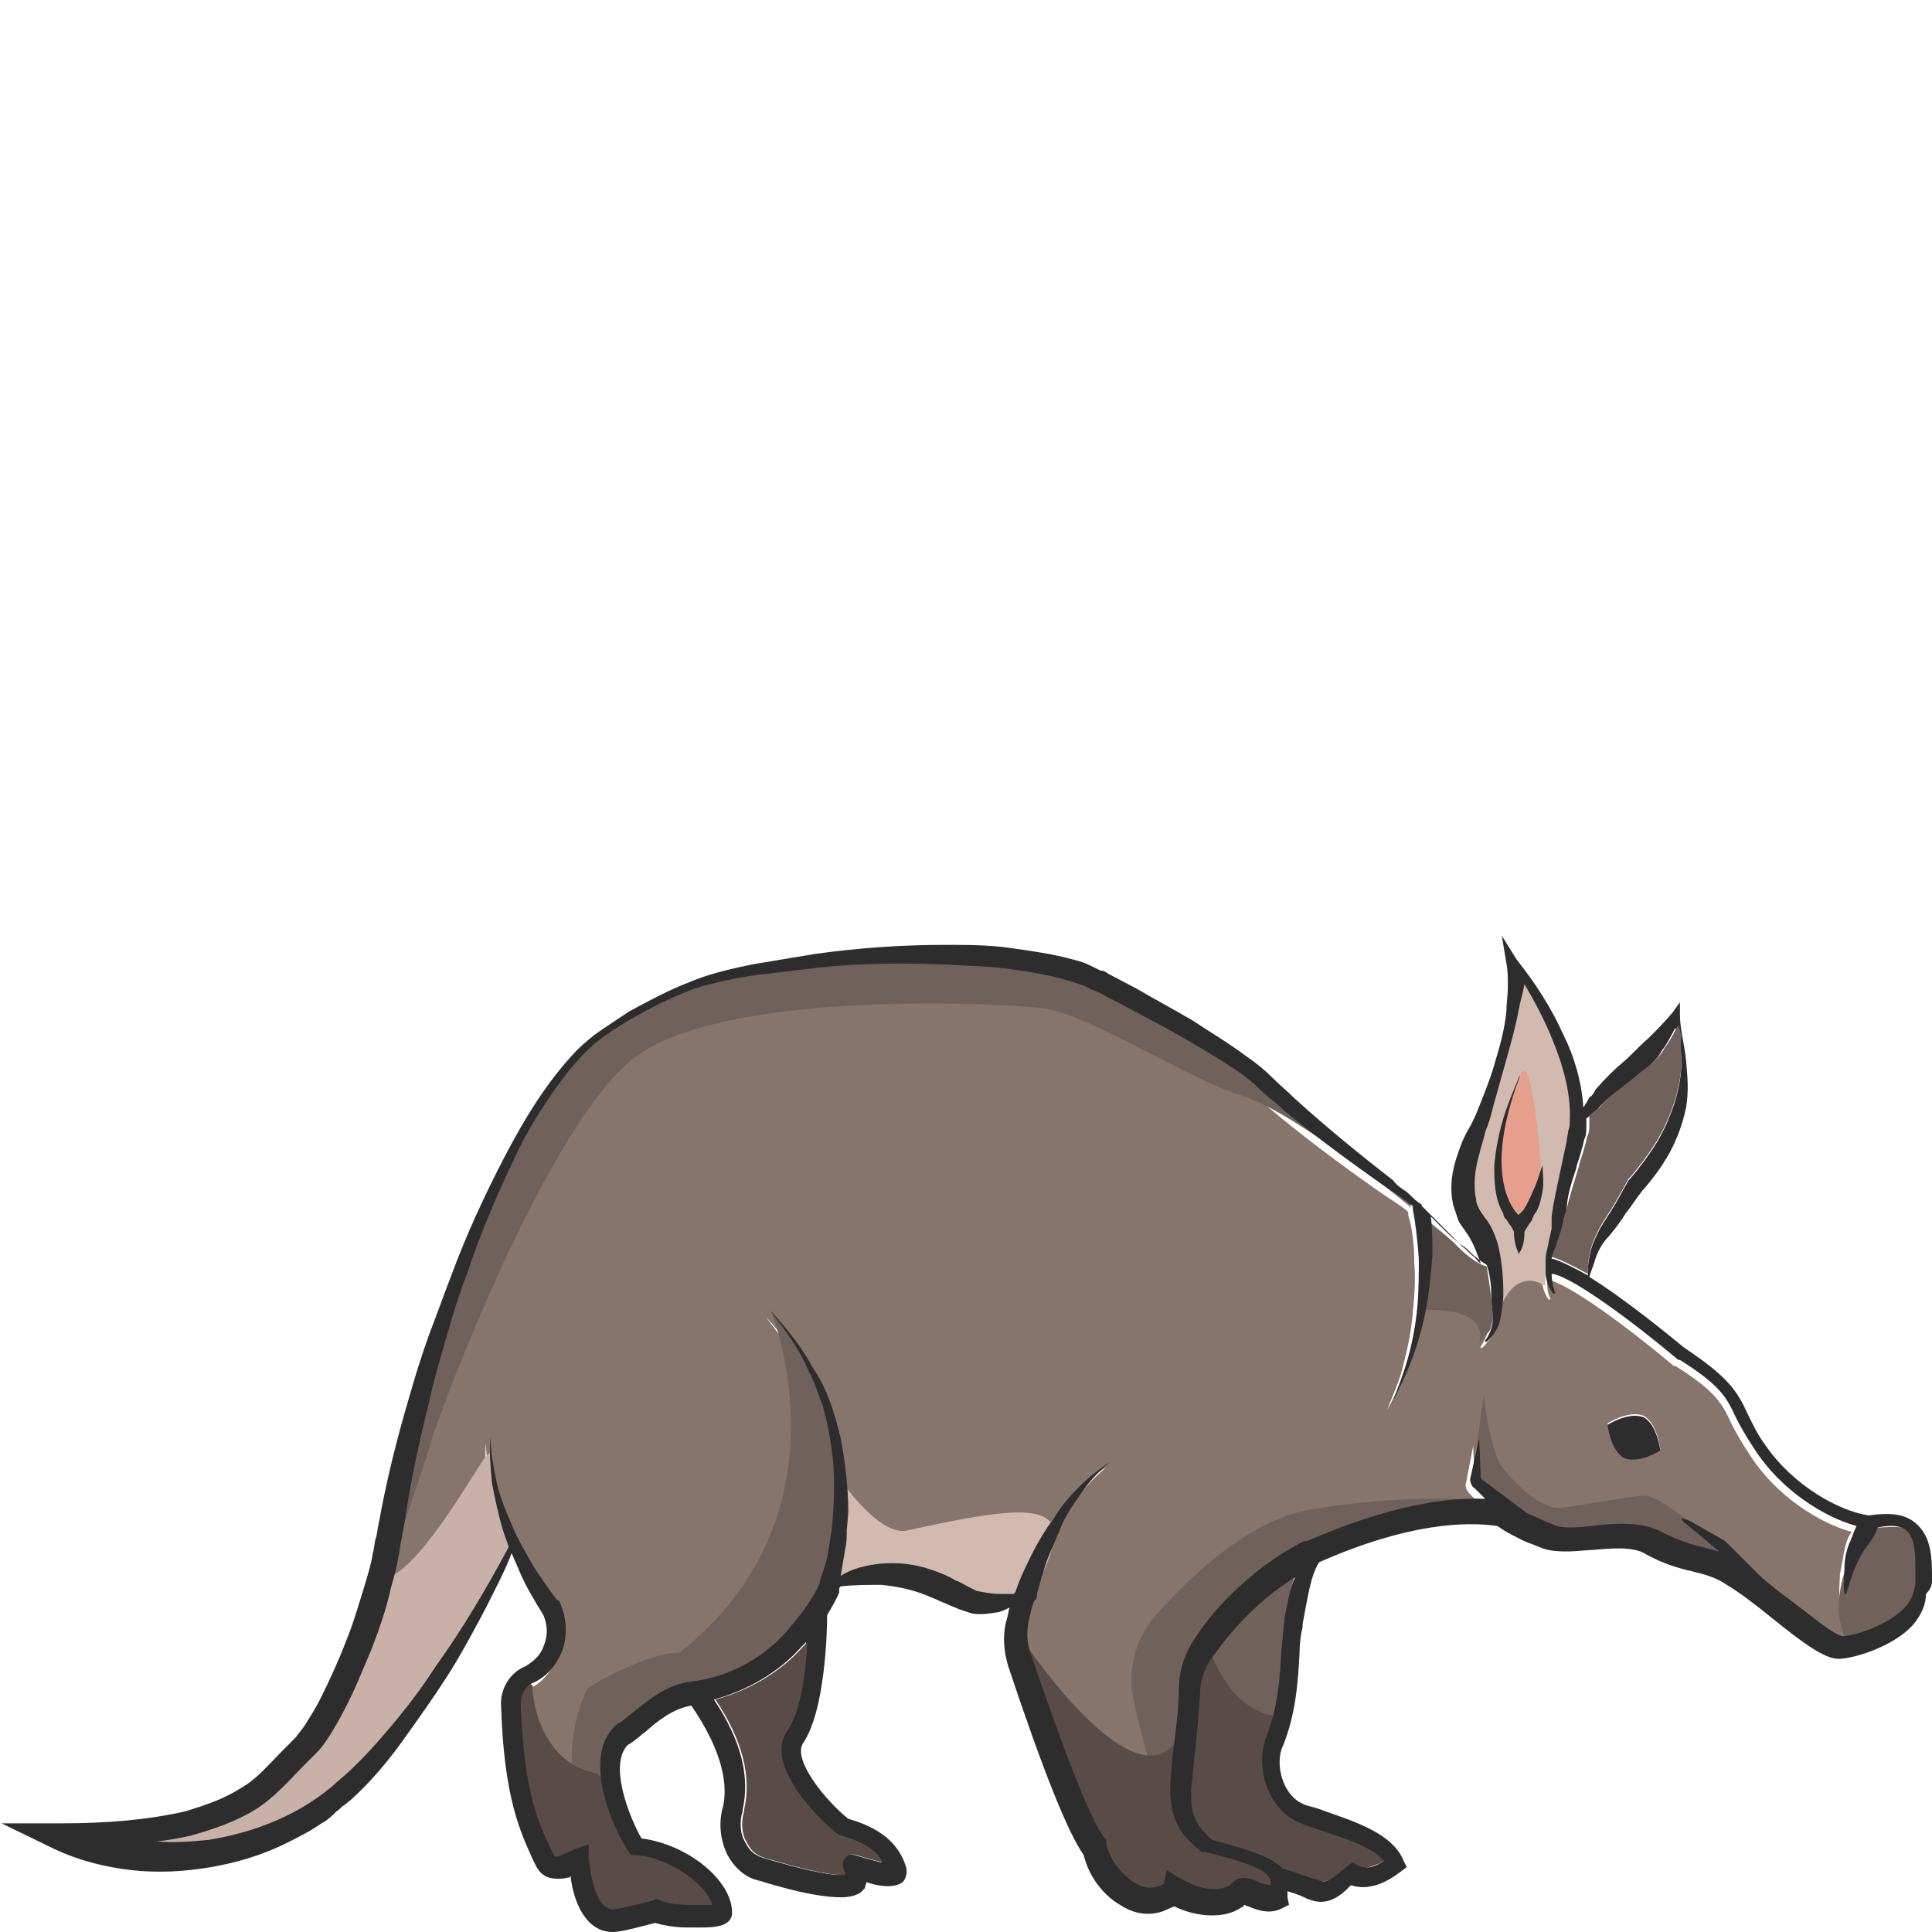 <?xml version="1.0" encoding="utf-8"?>
<!-- Generator: Adobe Illustrator 23.0.0, SVG Export Plug-In . SVG Version: 6.00 Build 0)  -->
<svg version="1.1" id="Layer_1" xmlns="http://www.w3.org/2000/svg" xmlns:xlink="http://www.w3.org/1999/xlink" x="0px" y="0px"
	 viewBox="0 0 128 128" 
width="128" height="128"
style="enable-background:new 0 0 128 128;" xml:space="preserve">
<style type="text/css">
	.st0{fill:#70615C;}
	.st1{fill:#594C48;}
	.st2{fill:#87746D;}
	.st3{fill:#D3BAB1;}
	.st4{fill:#C9B1A9;}
	.st5{fill:#2D2D2D;}
	.st6{fill:#E59F8C;}
</style>
<g>
	<path class="st0" d="M91.7,123.1c-0.5,0.3-1.1,0.6-1.7,0.3l-0.4-0.2l-0.3,0.2c-0.2,0.2-0.4,0.3-0.6,0.5c-0.6,0.5-0.9,0.7-1.5,0.4
		l-0.1,0c-0.8-0.3-1.8-0.6-2.1-0.7c-0.7-0.7-2-1.2-4.7-1.9c-1.1-1-1.6-1.8-1.3-4.1l0.1-1.1c0.2-1.5,0.3-3.1,0.4-4.4
		c0-0.9,0.3-1.9,0.9-2.6c0.7-1,2.5-3.4,5.4-5.2c-0.3,0.9-0.4,1.9-0.6,2.9l0,0.2c-0.1,0.5-0.1,1.1-0.2,1.9c-0.1,1.7-0.2,3.9-1.1,6
		l0,0.1c-0.6,1.9,0.3,4.6,2.4,5.4c0.4,0.2,0.9,0.3,1.4,0.5C89.1,121.5,91,122.1,91.7,123.1z"/>
	<path class="st1" d="M80,108.8c0,0,1.1,4.4,4.5,4.9c-0.1,2.2-1.1,4.3,0.6,5.2c1.7,0.9,6.5,3,7.1,3.9c-0.1,0.6-2,1.1-2.6,1.1
		c-0.7,1-3.9,0.9-4.7,0.4s-4.6-1.6-5.2-2.2s-1.9-3-1.9-3.9c0.1-0.9,0.8-7,1.1-7.5C79.1,110.1,80,108.8,80,108.8z"/>
	<path class="st2" d="M126.6,104.6c0-1.1,0-2.3-0.6-2.8c-0.4-0.3-1-0.4-1.9-0.2c0,0.1-0.1,0.2-0.1,0.3c-0.2,0.4-0.6,0.8-0.8,1.2
		c-0.2,0.4-0.5,0.9-0.7,1.4c-0.2,0.5-0.4,1-0.5,1.5l0,0c0,0,0,0.1-0.1,0c0,0,0,0,0-0.1c-0.1-0.5,0-1.1,0-1.6
		c0.1-0.5,0.2-1.1,0.3-1.6c0.1-0.4,0.2-0.9,0.5-1.2c-2.2-0.6-5-2.4-6.7-5c-0.6-0.9-1-1.6-1.3-2.2c-0.6-1.3-1-2.1-3.7-3.8l-0.1,0
		c-3.1-2.6-6.9-5.4-8.3-5.7c0,0-0.1,0-0.1,0c0,0.4,0,0.8,0.2,1.2c0,0,0,0.1,0,0.1c0,0-0.1,0-0.1,0c-0.3-0.4-0.4-0.9-0.5-1.4
		c0-0.1,0-0.2,0-0.3c0-0.1,0-0.2,0-0.3v0c0-0.3,0.1-0.6,0.1-0.9c0.1-0.5,0.2-1,0.3-1.4c0-0.1,0-0.2,0-0.3l0-0.4
		c0-0.3,0.1-0.5,0.1-0.8c0.2-1,0.4-1.9,0.6-2.9l0.3-1.4c0.1-0.2,0.1-0.5,0.1-0.7c0-0.2,0.1-0.4,0.1-0.6c0.1-1.8-0.4-3.6-1.1-5.3
		c-0.5-1.3-1.2-2.5-1.9-3.8c-0.1,0.6-0.2,1.2-0.4,1.8c-0.3,1.1-0.5,2.2-0.8,3.2l-0.9,3.2c-0.2,0.5-0.3,1.1-0.5,1.6
		c-0.2,0.5-0.3,1-0.4,1.5c-0.2,1-0.4,2.1-0.2,3c0,0.2,0.1,0.4,0.2,0.6c0.1,0.2,0.2,0.3,0.4,0.6c0.4,0.5,0.6,1.1,0.8,1.6
		c0.4,1.1,0.5,2.3,0.4,3.4c0,0.6-0.1,1.1-0.2,1.7c-0.1,0.6-0.5,1.1-0.9,1.5c0,0-0.1,0-0.1,0c0,0,0-0.1,0-0.1l0,0
		c0.3-0.4,0.5-0.9,0.5-1.4c0-0.5,0-1.1-0.1-1.6c-0.1-0.7-0.2-1.3-0.3-2c-0.3-0.1-0.5-0.3-0.7-0.5c-0.3-0.2-0.6-0.4-0.8-0.7
		c-0.5-0.5-1.1-1-1.6-1.4c-0.2-0.2-0.4-0.4-0.6-0.6c0.1,0.9,0.1,1.7,0.1,2.6c0,1.1-0.2,2.3-0.4,3.4c-0.2,1.1-0.5,2.2-0.9,3.3
		c-0.4,1.1-0.8,2.1-1.4,3.1c0.4-1,0.9-2.1,1.1-3.1c0.3-1.1,0.5-2.2,0.6-3.3c0.1-1.1,0.2-2.2,0.1-3.3c0-1.1-0.1-2.2-0.4-3.2l0,0
		c0-0.1,0-0.1,0-0.2c-0.2-0.2-0.5-0.4-0.8-0.6c-0.3-0.2-0.6-0.4-0.9-0.6c-2.3-1.6-4.6-3.3-6.8-5.1c-0.6-0.5-1.1-0.9-1.6-1.4
		c-0.5-0.4-1-0.9-1.6-1.3c-1.1-0.8-2.3-1.5-3.6-2.2c-1.2-0.7-2.5-1.3-3.7-2l-1.9-1c-0.2-0.1-0.3-0.2-0.5-0.2l-0.4-0.2
		c-0.3-0.1-0.6-0.2-0.9-0.3c-1.3-0.4-2.6-0.6-4-0.8c-1.4-0.1-2.8-0.2-4.2-0.3c-2.8-0.1-5.6-0.1-8.4,0.2l-4.2,0.5
		c-1.4,0.2-2.7,0.5-4.1,0.9c-1.3,0.4-2.6,1-3.8,1.8c-0.6,0.4-1.2,0.7-1.8,1.1c-0.6,0.4-1.1,0.8-1.6,1.3c-1,1-1.9,2.1-2.6,3.3
		c-0.8,1.2-1.5,2.4-2.1,3.7c-1.3,2.5-2.3,5.2-3.2,7.8c-0.5,1.3-0.9,2.7-1.3,4s-0.7,2.7-1.1,4.1c-0.6,2.7-1.3,5.5-1.7,8.3l-0.2,1.1
		c-0.1,0.4-0.1,0.7-0.2,1.1c-0.1,0.7-0.3,1.4-0.5,2.1c-0.4,1.4-0.8,2.8-1.3,4.1c-0.5,1.4-1.1,2.7-1.8,4c-0.3,0.7-0.7,1.3-1.1,1.9
		c-0.2,0.3-0.5,0.6-0.7,0.9l-0.5,0.5l-0.3,0.3c-0.9,0.9-1.9,2.2-3.3,3c-1.3,0.8-2.8,1.4-4.2,1.7c-0.8,0.2-1.5,0.3-2.3,0.4
		c1.1,0.1,2.2,0,3.4-0.1c3.2-0.4,6.3-1.7,8.6-3.9c1.2-1.1,2.4-2.3,3.4-3.5c1.1-1.3,2.1-2.6,3-4c1.8-2.6,3.4-5.3,4.9-8
		c-0.2-0.4-0.3-0.8-0.4-1.2c-0.3-1-0.6-2-0.7-3c-0.1-1-0.2-2.1-0.1-3.1c0,1,0.2,2,0.4,3c0.3,1,0.6,1.9,1,2.8
		c0.4,0.9,0.9,1.8,1.4,2.7c0.5,0.8,1,1.6,1.6,2.3c0.1,0.1,0.2,0.1,0.2,0.2c0.5,1.1,0.5,2.2,0.1,3.3c-0.4,0.9-1.1,1.7-1.9,2
		c-0.5,0.2-0.8,0.8-0.8,1.4c0.2,5.9,1.2,7.9,2,9.6l0.2,0.4c0,0.1,0.1,0.1,0.1,0.1c0,0,0.1,0,0.2,0c0.7-0.3,1.1-0.5,1.1-0.5l0.9-0.3
		l0,0.9c0,0.7,0.4,3.4,1.6,3.4c0,0,0,0,0,0l0,0l0,0c0,0,0,0,0,0c0.3,0,1.6-0.3,2.7-0.6l0.2-0.1l0.2,0.1c0,0,0.7,0.3,1.8,0.3
		c0.1,0,0.3,0,0.5,0c0.2,0,0.8,0,1.2,0c-0.3-1.3-2.7-3.1-5.1-3.3l-0.3,0l-0.2-0.3c-0.9-1.5-3.1-6.1-0.8-8.3l0.1-0.1
		c0.3-0.2,0.7-0.5,1.1-0.8c1-0.8,2.2-1.9,3.8-2c1.1-0.1,4-0.7,6.3-3.3c0.6-0.7,1.6-2,2.2-3.2c0,0,0,0,0-0.1c0,0,0,0,0,0l0,0
		c0.2-0.7,0.5-1.5,0.6-2.2c0.1-0.4,0.1-0.8,0.2-1.2l0.1-1.2c0.1-1.6,0.1-3.2-0.2-4.8c-0.1-0.8-0.3-1.6-0.5-2.3
		c-0.3-0.7-0.5-1.5-0.9-2.2c-0.6-1.5-1.6-2.8-2.6-4.1c1.1,1.2,2.1,2.5,2.9,3.9c0.4,0.7,0.7,1.5,1.1,2.2c0.3,0.8,0.5,1.6,0.7,2.4
		c0.4,1.6,0.6,3.3,0.5,4.9l-0.1,1.2c0,0.4-0.1,0.8-0.1,1.2c-0.1,0.6-0.2,1.2-0.3,1.8c0.8-0.4,1.7-0.7,2.6-0.8
		c1.2-0.1,2.3,0.1,3.4,0.4c0.6,0.2,1.1,0.4,1.6,0.7c0.3,0.1,0.5,0.3,0.8,0.4c0.2,0.1,0.4,0.2,0.6,0.3c0.5,0.1,1,0.2,1.5,0.2
		c0.3,0,0.6,0,1,0c0-0.1,0.1-0.2,0.1-0.2c0,0,0,0,0,0c0.3-0.9,0.7-1.7,1.1-2.5c0.4-0.8,0.9-1.6,1.4-2.3c0.5-0.7,1.1-1.4,1.7-2.1
		c0.6-0.6,1.3-1.2,2.1-1.7c-0.7,0.6-1.3,1.2-1.8,1.9c-0.5,0.7-1,1.4-1.4,2.2c-0.4,0.8-0.7,1.6-1,2.4c-0.3,0.7-0.5,1.5-0.7,2.3
		c0,0.1,0,0.3-0.1,0.4c-0.1,0.1-0.2,0.4-0.4,1.2c-0.2,0.8-0.2,1.6,0.1,2.4c2.9,8.8,4.2,11.5,4.9,12.2l0.1,0.1l0,0.2
		c0.2,0.9,0.9,2,1.8,2.6c0.4,0.2,1,0.5,1.5,0.3c0.3-0.1,0.5-0.2,0.5-0.2l0.2-0.9l0.8,0.5c0,0,1.9,1.2,3.4,0.5
		c0.6-0.8,1.4-0.4,1.9-0.2c0.3,0.1,0.5,0.2,0.8,0.2c0,0,0,0,0,0c0-0.6,0-1.2-4.4-2.2l-0.2,0l-0.1-0.1c-1.5-1.2-2.3-2.5-1.9-5.3
		l0.1-1.1c0.2-1.5,0.3-3,0.4-4.3c0-1.2,0.4-2.4,1.1-3.4c0.9-1.3,3.3-4.4,7.2-6.4c0,0,0.1,0,0.1,0c0,0,0,0,0.1,0
		c5.5-2.5,9.3-3,11.8-2.8l-0.7-0.7c-0.2-0.2-0.3-0.4-0.3-0.6v0l0.5-2.6l0.1,2.6c0,0.1,0.1,0.1,0.2,0.2l0,0l2.8,2.1
		c0.4,0.2,0.7,0.4,1.3,0.6l0.5,0.2c0.5,0.2,1.6,0.1,2.6,0.1c1.5-0.1,3.3-0.3,4.6,0.4c1,0.5,1.8,0.8,2.7,1c0.4,0.1,0.7,0.2,1.1,0.3
		l-0.1-0.1l0,0c0,0,0,0,0,0c-0.4-0.3-0.8-0.7-1.2-1l-0.6-0.5c-0.2-0.2-0.4-0.3-0.6-0.6c0.3,0,0.5,0.2,0.8,0.3l0.7,0.4
		c0.5,0.2,0.9,0.5,1.4,0.8c0,0,0,0,0.1,0.1l0.1,0.1l0,0l0.1,0.1l0.3,0.3l0.6,0.6l1.1,1.1c0,0,0.1,0.1,0.1,0.1
		c0.6,0.4,1.2,0.9,1.9,1.5c1.2,0.9,3,2.4,3.5,2.4c0.7,0,2.9-0.7,4-1.8c0.4-0.4,0.6-0.8,0.5-1.1C126.6,105.2,126.6,104.9,126.6,104.6
		z M101.5,80.8c0,0.1-0.1,0.1-0.1,0.2l-0.1,0.1c-0.1,0.2-0.2,0.3-0.3,0.5c0,0.6-0.1,1.1-0.4,1.5c0,0,0-0.1,0-0.1
		c-0.2-0.4-0.3-0.9-0.3-1.4c-0.1-0.2-0.2-0.4-0.3-0.5l-0.2-0.3c-0.1-0.1-0.2-0.2-0.2-0.4c-0.6-1-0.6-2.2-0.6-3.2
		c0.1-1.1,0.3-2.1,0.6-3.1c0.3-1,0.7-1.9,1.1-2.9c-0.1,1-0.4,2-0.5,3c-0.2,1-0.3,2-0.3,3c0,1,0,2,0.4,2.7c0,0.1,0.1,0.2,0.2,0.3
		l0.1,0.1l0.1,0.1l0.1-0.1c0,0,0.1-0.1,0.1-0.1c0.1-0.1,0.1-0.2,0.2-0.3c0.2-0.4,0.4-0.9,0.6-1.3c0.2-0.5,0.3-0.9,0.5-1.4
		c0.3,0.5,0.3,1.1,0.2,1.6c-0.1,0.5-0.2,1.1-0.5,1.5C101.6,80.5,101.5,80.6,101.5,80.8z M107.6,96.5c-0.9-0.5-1.1-2.2-1.1-2.2
		s1.4-0.9,2.4-0.5c0.9,0.5,1.1,2.2,1.1,2.2S108.6,97,107.6,96.5z"/>
	<path class="st0" d="M97.9,95.4l0.4-3c0,0,0.4,3.9,1.3,4.9c0.8,1,2.4,2.6,3.7,2.6c1.3-0.1,4.7-0.8,5.6-0.8c0.9-0.1,3.2,1.9,3.2,1.9
		l3.3,2.8c0,0-5.6-0.8-6.6-1.9c-1.5,0.2-5.6,0.2-6.8-0.3c-1.2-0.5-4.2-3.1-4.3-3.4c-0.1-0.3,0.1-1.7,0.1-1.7L97.9,95.4z"/>
	<path class="st0" d="M98.4,99.4c0,0-5-0.5-11.5,0.6c-4.2,0.7-8.1,4.5-10.4,7.1c-1.3,1.5-1.8,3.6-1.4,5.5c0.8,3.6,2.3,9.2,4,9.8
		c-0.8-2.2-0.7-9.9-0.3-11.7c0.5-1.8,1.6-3.2,3-3.9c1.4-0.8,2.7-2.7,4.2-3.3c1.5-0.6,3.9-1.8,5-1.9c1.1-0.1,7.8-1.5,7.8-1.5
		L98.4,99.4z"/>
	<path class="st3" d="M99.1,87.6c0,0,0.8-3.9,3.3-2.4c-0.2-1.4,1.1-6.4,1.4-7.8c0.3-1.4,1.9-6.1-3-12.9c-0.4,1.2-0.7,2.1-0.8,2.7
		c-0.1,0.6-1.6,6.2-2,7.1c-0.4,0.9-1.6,3.8-1.1,5c0.5,1.2,1.9,3.1,1.9,4.3C98.8,84.9,99.1,87.6,99.1,87.6z"/>
	<path class="st0" d="M94.1,86.8c0,0,4.6-0.4,3.9,2.2c0.7-1,0.7-0.5,0.9-1.6c0-1.1-0.4-3.5-0.4-3.5s-0.8-0.1-2.2-1.6
		c-0.8-0.7-2.4-2-2.4-2L94.1,86.8z"/>
	<path class="st0" d="M93.5,80c0,0-7.6-6.3-11.2-7.4c-3.6-1.1-10.1-5.4-13.2-5.8C66,66.4,47.8,65.6,42,70.1S29.1,93.6,28.6,95.4
		c-0.5,1.7-3.5,10.5-3.5,10.5s4.3-16.6,5-20c0.7-3.4,3.8-13.2,10.7-18c0.7-0.4,4.7-3.7,15.7-4.8c1.8,0,10.7-1.4,18.1,2.9
		c1.9,0.9,8.4,5.3,10,6.7c1.7,1.3,8.7,6.7,8.7,6.7L93.5,80z"/>
	<path class="st0" d="M123.6,101.3c-0.2,0.2-2.7,4-1.4,7.1c1.4,0.7,4.5-0.9,5-1.7c0.5-0.8,0.1-5.1-0.7-5.4S123.6,101.3,123.6,101.3z
		"/>
	<path class="st0" d="M51.1,86.9c0,0,5.5,13.5-6.1,22.6c-1.8-0.1-5.6,2-6,2.3c-0.4,0.4-3.5,7.8,2.8,11.3c-0.7-2.6-1.4-6.4-1-7.4
		s2.8-3.4,4.1-3.3c1.3,0.1,7.2-2.2,8.3-4c1.1-1.8,3.3-7.6,2.6-10.8c-0.7-3.2-1.6-6.6-2.6-8C52.4,88.3,51.2,86.9,51.1,86.9z"/>
	<path class="st1" d="M68,109c0,0,7,10.4,9.9,6.4c0.3,1.7-0.1,5.5,1.9,6.5c1.6,0.8,5,1.7,5,3.5c-1,0.2-1.8,0-2.4-0.3
		c-0.9,0.7-3,1.7-4.7,0c-0.6,0.7-2.6,1.5-4-0.5c-1.4-2-5.4-12.4-5.4-12.4l-0.7-2.7L68,109z"/>
	<path class="st1" d="M35.3,111.7c-0.1,0.1,0.2,5.1,4.3,5.8c1.1,1.5,2.3,4.7,2.3,4.7s5.1,1.2,5.8,4.2c-1.1,0.8-3.9,0.7-4.5,0.2
		c-1.2,0.5-3.3,1.6-4,0.2c-0.7-1.4-0.8-3.7-1-3.6s-1.7,0.5-1.8,0.4c-0.2-0.1-4.4-9.6-2.4-12C34.7,111,35.3,111.7,35.3,111.7z"/>
	<path class="st3" d="M55.4,104.6c0.6-0.4,2.8-0.2,4.1-0.4c1.2-0.2,4.5,1.8,5.9,1.9c1.4,0.1,2.5-0.3,2.6-0.3c0.1,0,1.9-2.3,1.8-4.3
		c-0.1-2-3.8-1.4-9.7-0.1c-1.8,0.4-4.3-3.2-4.3-3.2L55.4,104.6z"/>
	<path class="st4" d="M32.2,96.5c-0.4,0.3-4.2,7.3-6.5,8c-1,2.6-3.5,13.8-15.1,17c-2.6,0.3-1.8,1.4-1.8,1.4s5.7,1.4,10.1-1.3
		c4.4-2.7,9.5-9.8,10.7-11.7c1.1-1.9,4.4-7.5,4.5-7.7c-0.3-0.6-1.5-3.8-1.5-4.8c-0.1-0.5-0.1-1.2-0.1-1.2L32.2,96.5z"/>
	<path class="st5" d="M110,96.1c0,0-1.4,0.9-2.4,0.5c-0.9-0.5-1.1-2.2-1.1-2.2s1.4-0.9,2.4-0.5C109.8,94.4,110,96.1,110,96.1z"/>
	<path class="st5" d="M128,104.7c0-1.4,0-2.9-1.1-3.8c-0.7-0.6-1.7-0.7-3.1-0.5c-2-0.3-5-2-6.8-4.6c-0.6-0.8-0.9-1.5-1.2-2.1
		c-0.7-1.5-1.2-2.4-4.2-4.4c-1.1-0.9-3.9-3.2-6.3-4.7c0.1-0.4,0.3-0.8,0.4-1.2c0.2-0.6,0.5-1.1,0.9-1.5c0.4-0.5,0.8-1,1.1-1.5
		c0.4-0.5,0.7-1,1.1-1.5c0.7-0.8,1.3-1.6,1.8-2.5c0.5-0.9,0.9-2,1.1-3c0.2-1.1,0.1-2.1,0-3.2c-0.1-1-0.4-2-0.4-3l0-0.8l-0.5,0.7
		c-0.5,0.6-1.1,1.2-1.6,1.7c-0.6,0.5-1.1,1.1-1.7,1.6c-0.6,0.5-1.2,1.1-1.8,1.8c-0.1,0.2-0.2,0.4-0.4,0.5c-0.1,0.2-0.2,0.4-0.3,0.5
		c0,0.1-0.1,0.1-0.1,0.2c-0.1-1.7-0.6-3.4-1.3-4.8c-0.8-1.8-1.9-3.5-3.1-5L99.5,62l0.3,1.8c0.1,0.5,0.1,1,0.1,1.6
		c0,0.5-0.1,1.1-0.1,1.6c-0.1,1.1-0.4,2.2-0.7,3.2c-0.3,1.1-0.7,2.1-1.1,3.1c-0.2,0.5-0.4,1-0.7,1.5c-0.3,0.5-0.5,1-0.7,1.6
		c-0.4,1.1-0.6,2.3-0.3,3.5c0.1,0.3,0.2,0.6,0.3,0.9c0.1,0.3,0.4,0.6,0.5,0.8c0.3,0.4,0.5,0.8,0.7,1.3c0.1,0.3,0.2,0.5,0.3,0.8
		c-0.2-0.1-0.3-0.3-0.4-0.4c-0.3-0.2-0.5-0.5-0.8-0.7l-1.5-1.5c-0.4-0.4-0.8-0.8-1.2-1.2c0-0.1-0.1-0.2-0.2-0.2c0,0-0.1-0.1-0.1-0.1
		c-0.3-0.2-0.5-0.5-0.8-0.7c-0.3-0.2-0.6-0.4-0.8-0.7c-2.2-1.7-4.4-3.5-6.5-5.4c-0.5-0.5-1-0.9-1.5-1.4c-0.5-0.5-1.1-1-1.7-1.4
		c-1.2-0.9-2.4-1.6-3.6-2.4c-1.2-0.7-2.5-1.4-3.7-2.1l-1.9-1c-0.1-0.1-0.3-0.2-0.5-0.2L72.3,64c-0.4-0.2-0.7-0.3-1.1-0.4
		c-1.4-0.4-2.9-0.6-4.3-0.8c-1.4-0.2-2.9-0.2-4.3-0.2c-2.9,0-5.7,0.2-8.6,0.6l-4.2,0.7c-1.4,0.3-2.8,0.6-4.2,1.2
		c-1.3,0.5-2.6,1.2-3.9,1.9c-0.6,0.4-1.2,0.8-1.8,1.2c-0.6,0.4-1.2,0.9-1.7,1.4c-2,2.1-3.5,4.6-4.8,7.1c-1.3,2.5-2.5,5.1-3.5,7.8
		c-0.5,1.3-1,2.7-1.5,4c-0.5,1.4-0.9,2.7-1.3,4.1c-0.8,2.7-1.5,5.5-2,8.3c-0.1,0.4-0.1,0.7-0.2,1c-0.1,0.3-0.1,0.7-0.2,1
		c-0.1,0.7-0.3,1.3-0.5,2c-0.4,1.3-0.8,2.7-1.3,3.9c-0.5,1.3-1.1,2.6-1.7,3.8c-0.3,0.6-0.7,1.2-1,1.7c-0.2,0.3-0.4,0.5-0.6,0.8
		l-0.3,0.3l-0.4,0.4c-1.1,1.1-1.9,2.1-3,2.7c-1.1,0.7-2.3,1.1-3.6,1.5c-2.6,0.6-5.4,0.8-8.2,0.8l-4,0l3.5,1.7
		c1.7,0.8,3.4,1.2,5.1,1.4c1.8,0.2,3.5,0.1,5.3-0.2c1.7-0.3,3.4-0.8,5-1.6c0.8-0.4,1.6-0.8,2.3-1.3c0.4-0.2,0.7-0.5,1-0.8
		c0.2-0.1,0.3-0.3,0.5-0.4l0.5-0.4c1.3-1.2,2.4-2.5,3.4-3.9c1-1.4,2-2.8,2.9-4.2c0.9-1.4,1.7-2.9,2.5-4.4c0.6-1.2,1.3-2.5,1.8-3.8
		c0.2,0.5,0.4,0.9,0.6,1.4c0.4,0.9,1,1.9,1.5,2.7l0,0c0,0,0,0,0,0c0.3,0.7,0.3,1.4,0,2.1c-0.2,0.6-0.7,1-1.2,1.3
		c-1,0.4-1.7,1.5-1.6,2.7c0.2,6.1,1.3,8.3,2.1,10.1l0.2,0.4c0.2,0.4,0.5,0.7,0.9,0.8c0.4,0.1,0.8,0.1,1.2,0c0.1,0,0.1,0,0.2-0.1
		c0.2,1.7,1,3.7,2.8,3.7c0,0,0,0,0,0c0.6,0,2-0.4,2.8-0.6c0.4,0.1,1.1,0.3,2.1,0.3c0.1,0,0.2,0,0.4,0c1,0,2.5,0.1,2.6-0.9l0-0.1
		c0-2.1-2.9-4.5-6-4.9c-0.8-1.4-2.2-4.9-0.9-6.2c0.4-0.2,0.8-0.6,1.2-0.9c0.8-0.7,1.8-1.5,3-1.7c2.2,3.2,2.4,5.4,2.1,6.7
		c-0.3,1-0.2,2.2,0.3,3.2c0.5,0.9,1.2,1.5,2.1,1.7c2.9,0.9,4.5,1.1,5.4,1.1c0.8,0,1.1-0.2,1.3-0.3c0.1-0.1,0.2-0.2,0.3-0.3
		c0-0.1,0.1-0.3,0.1-0.4c1.2,0.4,2,0.3,2.4,0c0.1-0.1,0.4-0.5,0.2-1.1c-0.5-1.5-1.7-2.5-3.8-3.1c-1.5-1.2-3.7-3.9-3-5
		c1.5-2.2,1.6-7.6,1.6-8.5c0.3-0.5,0.6-1,0.8-1.5c0-0.1,0-0.2,0-0.2c0-0.1,0-0.1,0.1-0.2c0.9-0.1,1.8-0.1,2.7-0.1c1,0.1,2,0.3,3,0.7
		c0.2,0.1,0.5,0.2,0.7,0.3c0.2,0.1,0.5,0.2,0.7,0.3c0.2,0.1,0.5,0.2,0.7,0.3c0.3,0.1,0.6,0.2,0.9,0.3c0.6,0.1,1.2,0,1.8-0.1
		c0.3-0.1,0.5-0.2,0.7-0.3c-0.1,0.2-0.1,0.5-0.2,0.8c-0.3,1-0.2,2.1,0.1,3.1c2.4,7.2,4,11.1,5,12.5c0.3,1.3,1.2,2.6,2.4,3.3
		c0.9,0.6,1.8,0.7,2.6,0.5c0.4-0.1,0.7-0.3,1-0.4c0.6,0.3,1.5,0.6,2.5,0.6c0.6,0,1.3-0.1,1.9-0.5l0.2-0.1l0-0.1
		c0.1,0,0.2,0.1,0.3,0.1c0.5,0.2,1.4,0.6,2.3,0.1l0.4-0.2l-0.1-0.5c0-0.1,0-0.2,0-0.4c0.3,0.1,0.7,0.2,1.1,0.4
		c0.4,0.2,0.8,0.3,1.1,0.3c0.8,0,1.4-0.5,1.8-0.9c0.1-0.1,0.1-0.1,0.2-0.2c1.2,0.4,2.4-0.2,3.3-0.9l0.4-0.3l-0.2-0.4
		c-0.7-1.8-3.2-2.6-5.2-3.3c-0.5-0.2-0.9-0.3-1.3-0.4c-1.4-0.5-2-2.4-1.6-3.7c1-2.3,1.1-4.7,1.2-6.4c0-0.7,0.1-1.3,0.2-1.7l0-0.2
		c0.3-1.5,0.5-3.2,1.1-4.1c5.9-2.6,9.7-2.7,11.8-2.4c0.3,0.2,0.6,0.4,0.8,0.5c0,0,0,0,0,0c0.1,0,0.1,0.1,0.2,0.1
		c0.4,0.2,0.7,0.4,1.3,0.6l0.5,0.2c0.9,0.4,2.1,0.3,3.3,0.2c1.4-0.1,2.9-0.3,3.8,0.3c1.1,0.6,2.1,0.9,3,1.1c0.8,0.2,1.6,0.4,2.3,0.9
		l0,0c0.7,0.4,1.9,1.3,3,2.2c2.1,1.7,3.5,2.7,4.4,2.7c1,0,3.6-0.8,4.9-2.2c0.6-0.7,0.9-1.4,0.9-2.1C128,105.2,128,104.9,128,104.7z
		 M104.4,77.5c0.1-0.5,0.3-0.9,0.4-1.4c0.1-0.2,0.1-0.5,0.2-0.7c0.1-0.2,0.1-0.6,0.1-0.8c0-0.2,0-0.3,0-0.5c0,0,0,0,0,0
		c0.2-0.1,0.3-0.3,0.5-0.4c0.2-0.1,0.3-0.3,0.4-0.4c0.1-0.1,0.3-0.3,0.4-0.4c0.6-0.5,1.2-0.9,1.9-1.5c0.3-0.3,0.7-0.5,1-0.8
		c0.3-0.3,0.6-0.6,0.8-1c0.4-0.5,0.6-1,0.9-1.5c0.1,0.2,0.1,0.5,0.2,0.7c0.1,0.5,0.2,1,0.2,1.5c0,1-0.2,2-0.5,2.9
		c-0.3,0.9-0.7,1.8-1.2,2.6c-0.5,0.8-1.1,1.6-1.7,2.3l-0.1,0.1l0,0c-0.3,0.5-0.6,1.1-0.9,1.6c-0.3,0.5-0.7,1.1-1,1.6
		c-0.3,0.6-0.6,1.2-0.7,1.9c-0.1,0.4-0.1,0.8-0.1,1.2c-0.9-0.5-1.7-0.9-2.3-1.1c0,0-0.1,0-0.1,0c0-0.1,0.1-0.2,0.1-0.3
		c0.2-0.4,0.3-0.9,0.5-1.4c0-0.1,0.1-0.3,0.1-0.4l0.1-0.4c0-0.2,0.1-0.4,0.2-0.7C103.8,79.3,104.1,78.4,104.4,77.5z M52.1,114.6
		c-1.7,2.3,2.2,6.1,3.3,6.9c0.1,0.1,0.2,0.1,0.2,0.1c1.8,0.5,2.5,1.2,2.8,1.8c-0.4-0.1-1.1-0.3-1.8-0.5c-0.3-0.1-0.5,0-0.7,0.2
		c-0.2,0.2-0.2,0.5-0.1,0.7c0,0.1,0.1,0.2,0.1,0.4c-0.6,0.1-2.3-0.2-5.3-1.1c-0.7-0.2-1-0.6-1.2-1c-0.4-0.6-0.4-1.5-0.2-2.1
		c0,0,0,0,0-0.1c0.5-2.2-0.1-4.6-1.9-7.3c2.2-0.6,4.3-1.8,5.8-3.5c0.1-0.1,0.2-0.2,0.3-0.3C53.3,110.8,52.9,113.5,52.1,114.6z
		 M85.1,107.2l0,0.2c-0.1,0.5-0.1,1.1-0.2,1.9c-0.1,1.7-0.2,3.9-1.1,6l0,0.1c-0.6,1.9,0.3,4.6,2.4,5.4c0.4,0.2,0.9,0.3,1.4,0.5
		c1.5,0.5,3.4,1.1,4.1,2c-0.5,0.3-1.1,0.6-1.7,0.3l-0.4-0.2l-0.3,0.2c-0.2,0.2-0.4,0.3-0.6,0.5c-0.6,0.5-0.9,0.7-1.5,0.4l-0.1,0
		c-0.8-0.3-1.8-0.6-2.1-0.7c-0.7-0.7-2-1.2-4.7-1.9c-1.1-1-1.6-1.8-1.3-4.1l0.1-1.1c0.2-1.5,0.3-3.1,0.4-4.4c0-0.9,0.3-1.9,0.9-2.6
		c0.7-1,2.5-3.4,5.4-5.2C85.5,105.1,85.3,106.2,85.1,107.2z M126.1,106.6c-1.1,1.1-3.3,1.8-4,1.8c-0.5,0-2.3-1.5-3.5-2.4
		c-0.7-0.5-1.3-1-1.9-1.5c0,0,0-0.1-0.1-0.1l-1.1-1.1l-0.6-0.6l-0.3-0.3l-0.1-0.1l0,0l-0.1-0.1c-0.1-0.1-0.1,0-0.1-0.1
		c-0.5-0.3-0.9-0.5-1.4-0.8l-0.7-0.4c-0.2-0.1-0.5-0.3-0.8-0.3c0.1,0.3,0.4,0.4,0.6,0.6l0.6,0.5c0.4,0.3,0.8,0.7,1.2,1
		c0,0,0.1,0.1,0,0l0,0l0.1,0.1c-0.4-0.1-0.7-0.2-1.1-0.3c-0.9-0.2-1.7-0.5-2.7-1c-1.3-0.7-3.1-0.6-4.6-0.4c-1,0.1-2.1,0.2-2.6-0.1
		l-0.5-0.2c-0.6-0.3-1-0.4-1.3-0.6l-2.8-2.1l0,0c-0.1,0-0.1-0.1-0.2-0.2l-0.1-2.6L97.4,98v0c0,0.2,0.1,0.5,0.3,0.6l0.7,0.7
		c-2.5-0.1-6.3,0.4-11.8,2.8c0,0,0,0-0.1,0c0,0-0.1,0-0.1,0c-3.9,2-6.4,5.1-7.2,6.4c-0.7,1-1.1,2.2-1.1,3.4c0,1.3-0.2,2.8-0.4,4.3
		l-0.1,1.1c-0.3,2.9,0.4,4.1,1.9,5.3l0.1,0.1l0.2,0c4.3,1,4.4,1.6,4.4,2.2c0,0,0,0,0,0c-0.2,0-0.5-0.1-0.8-0.2
		c-0.4-0.2-1.3-0.6-1.9,0.2c-1.5,0.8-3.3-0.5-3.4-0.5l-0.8-0.5l-0.2,0.9c0,0-0.2,0.2-0.5,0.2c-0.6,0.2-1.2-0.1-1.5-0.3
		c-0.9-0.6-1.7-1.7-1.8-2.6l0-0.2l-0.1-0.1c-0.6-0.7-1.9-3.4-4.9-12.2c-0.3-0.8-0.3-1.6-0.1-2.4c0.2-0.9,0.3-1.2,0.4-1.2
		c0.1-0.1,0.1-0.3,0.1-0.4c0.2-0.7,0.4-1.5,0.7-2.3c0.3-0.8,0.7-1.6,1-2.4c0.4-0.8,0.9-1.5,1.4-2.2c0.5-0.7,1.1-1.3,1.8-1.9
		c-0.7,0.5-1.4,1-2.1,1.7c-0.6,0.6-1.2,1.3-1.7,2.1c-0.5,0.7-1,1.5-1.4,2.3c-0.4,0.8-0.8,1.6-1.1,2.5c0,0,0,0,0,0
		c0,0.1-0.1,0.1-0.1,0.2c-0.3,0-0.6,0-1,0c-0.5,0-1-0.1-1.5-0.2c-0.2-0.1-0.4-0.2-0.6-0.3c-0.2-0.1-0.5-0.3-0.8-0.4
		c-0.5-0.3-1-0.5-1.6-0.7c-1.1-0.4-2.3-0.5-3.4-0.4c-0.9,0.1-1.8,0.3-2.6,0.8c0.1-0.6,0.2-1.2,0.3-1.8c0.1-0.4,0.1-0.8,0.1-1.2
		l0.1-1.2c0-1.7-0.2-3.3-0.5-4.9c-0.2-0.8-0.4-1.6-0.7-2.4c-0.3-0.8-0.6-1.5-1.1-2.2c-0.8-1.5-1.8-2.7-2.9-3.9c1,1.3,2,2.6,2.6,4.1
		c0.4,0.7,0.6,1.5,0.9,2.2c0.2,0.8,0.4,1.5,0.5,2.3c0.3,1.6,0.3,3.2,0.2,4.8l-0.1,1.2c-0.1,0.4-0.1,0.8-0.2,1.2
		c-0.1,0.8-0.4,1.6-0.6,2.2l0,0c0,0,0,0,0,0c0,0,0,0,0,0.1c-0.5,1.2-1.6,2.5-2.2,3.2c-2.3,2.6-5.2,3.2-6.3,3.3
		c-1.6,0.2-2.8,1.2-3.8,2c-0.4,0.3-0.8,0.7-1.1,0.8l-0.1,0.1c-2.3,2.1-0.2,6.8,0.8,8.3l0.2,0.3l0.3,0c2.4,0.2,4.7,2,5.1,3.3
		c-0.3,0-0.9,0-1.2,0c-0.2,0-0.3,0-0.5,0c-1.1,0-1.8-0.3-1.8-0.3l-0.2-0.1l-0.2,0.1c-1.1,0.3-2.4,0.6-2.7,0.6c0,0,0,0,0,0l0,0l0,0
		c0,0,0,0,0,0c-1.2,0-1.5-2.6-1.6-3.4l0-0.9l-0.9,0.3c0,0-0.4,0.2-1.1,0.5c-0.1,0-0.1,0-0.2,0c0,0-0.1,0-0.1-0.1l-0.2-0.4
		c-0.8-1.7-1.8-3.7-2-9.6c0-0.6,0.3-1.2,0.8-1.4c0.9-0.4,1.5-1.1,1.9-2c0.4-1,0.4-2.2-0.1-3.3c0-0.1-0.1-0.2-0.2-0.2
		c-0.6-0.8-1.1-1.5-1.6-2.3c-0.5-0.9-1-1.7-1.4-2.7c-0.4-0.9-0.8-1.9-1-2.8c-0.2-1-0.4-2-0.4-3c-0.1,1,0,2,0.1,3.1
		c0.2,1,0.4,2,0.7,3c0.1,0.4,0.3,0.8,0.4,1.2c-1.5,2.8-3.1,5.5-4.9,8c-0.9,1.4-1.9,2.7-3,4c-1.1,1.3-2.2,2.5-3.4,3.5
		c-2.4,2.2-5.5,3.4-8.6,3.9c-1.1,0.1-2.2,0.2-3.4,0.1c0.8-0.1,1.5-0.2,2.3-0.4c1.4-0.4,2.9-0.9,4.2-1.7c1.3-0.8,2.4-2.1,3.3-3
		l0.3-0.3l0.5-0.5c0.3-0.3,0.5-0.6,0.7-0.9c0.4-0.6,0.8-1.3,1.1-1.9c0.7-1.3,1.2-2.6,1.8-4c0.5-1.3,1-2.7,1.3-4.1
		c0.2-0.7,0.4-1.4,0.5-2.1c0.1-0.4,0.1-0.7,0.2-1.1l0.2-1.1c0.4-2.8,1-5.5,1.7-8.3c0.3-1.4,0.7-2.7,1.1-4.1s0.8-2.7,1.3-4
		c0.9-2.7,2-5.3,3.2-7.8c0.6-1.3,1.3-2.5,2.1-3.7c0.8-1.2,1.6-2.3,2.6-3.3c0.5-0.5,1-0.9,1.6-1.3c0.6-0.4,1.2-0.8,1.8-1.1
		c1.2-0.7,2.5-1.3,3.8-1.8c1.3-0.4,2.7-0.7,4.1-0.9l4.2-0.5c2.8-0.3,5.6-0.3,8.4-0.2c1.4,0.1,2.8,0.1,4.2,0.3c1.4,0.2,2.7,0.4,4,0.8
		c0.3,0.1,0.6,0.2,0.9,0.3l0.4,0.2c0.1,0.1,0.3,0.1,0.5,0.2l1.9,1c1.3,0.7,2.5,1.3,3.7,2c1.2,0.7,2.4,1.4,3.6,2.2
		c0.6,0.4,1.1,0.8,1.6,1.3c0.5,0.5,1.1,0.9,1.6,1.4c2.2,1.8,4.5,3.5,6.8,5.1c0.3,0.2,0.6,0.4,0.9,0.6c0.3,0.2,0.5,0.4,0.8,0.6
		c0,0.1,0,0.1,0,0.2l0,0c0.2,1,0.3,2.1,0.4,3.2c0,1.1,0,2.2-0.1,3.3c-0.1,1.1-0.3,2.2-0.6,3.3c-0.3,1.1-0.7,2.1-1.1,3.1
		c0.5-1,1-2,1.4-3.1c0.4-1.1,0.7-2.2,0.9-3.3c0.2-1.1,0.3-2.2,0.4-3.4c0-0.9,0-1.7-0.1-2.6c0.2,0.2,0.4,0.4,0.6,0.6
		c0.5,0.5,1,1,1.6,1.4c0.3,0.2,0.5,0.5,0.8,0.7c0.2,0.2,0.4,0.3,0.7,0.5c0.2,0.6,0.3,1.3,0.3,2c0,0.5,0.1,1.1,0.1,1.6
		c0,0.5-0.2,1-0.5,1.4l0,0c0,0,0,0.1,0,0.1c0,0,0.1,0,0.1,0c0.4-0.4,0.8-0.9,0.9-1.5c0.1-0.6,0.2-1.1,0.2-1.7c0-1.1-0.1-2.3-0.4-3.4
		c-0.2-0.6-0.4-1.1-0.8-1.6c-0.2-0.3-0.3-0.4-0.4-0.6c-0.1-0.2-0.2-0.4-0.2-0.6c-0.2-0.9-0.1-2,0.2-3c0.1-0.5,0.3-1,0.4-1.5
		c0.2-0.5,0.4-1.1,0.5-1.6l0.9-3.2c0.3-1.1,0.6-2.1,0.8-3.2c0.1-0.6,0.3-1.2,0.4-1.8c0.7,1.2,1.4,2.5,1.9,3.8
		c0.7,1.7,1.2,3.6,1.1,5.3c0,0.2,0,0.4-0.1,0.6c0,0.2-0.1,0.5-0.1,0.7l-0.3,1.4c-0.2,0.9-0.4,1.9-0.6,2.9c0,0.2-0.1,0.5-0.1,0.8
		l0,0.4c0,0.1,0,0.2,0,0.3c-0.1,0.4-0.2,0.9-0.3,1.4c-0.1,0.3-0.1,0.6-0.1,0.9v0c0,0.1,0,0.2,0,0.3c0,0.1,0,0.2,0,0.3
		c0,0.5,0.2,1,0.5,1.4c0,0,0,0,0.1,0c0,0,0.1-0.1,0-0.1c-0.1-0.4-0.2-0.8-0.2-1.2c0,0,0.1,0,0.1,0c1.4,0.3,5.2,3.1,8.3,5.7l0.1,0
		c2.7,1.7,3.1,2.5,3.7,3.8c0.3,0.6,0.7,1.3,1.3,2.2c1.7,2.6,4.5,4.4,6.7,5c-0.2,0.4-0.3,0.8-0.5,1.2c-0.2,0.5-0.3,1.1-0.3,1.6
		c0,0.5-0.1,1.1,0,1.6c0,0,0,0,0,0.1c0,0,0.1,0,0.1,0l0,0c0.2-0.5,0.3-1,0.5-1.5c0.2-0.5,0.4-0.9,0.7-1.4c0.3-0.4,0.6-0.8,0.8-1.2
		c0-0.1,0.1-0.2,0.1-0.3c0.9-0.2,1.6-0.1,1.9,0.2c0.6,0.5,0.6,1.6,0.6,2.8c0,0.3,0,0.6,0,0.8C126.7,105.9,126.5,106.2,126.1,106.6z"
		/>
	<path class="st0" d="M111.4,70.2c0,1-0.2,2-0.5,2.9c-0.3,0.9-0.7,1.8-1.2,2.6c-0.5,0.8-1.1,1.6-1.7,2.3l-0.1,0.1l0,0
		c-0.3,0.5-0.6,1.1-0.9,1.6c-0.3,0.5-0.7,1.1-1,1.6c-0.3,0.6-0.6,1.2-0.7,1.9c-0.1,0.4-0.1,0.8-0.1,1.2c-0.9-0.5-1.7-0.9-2.3-1.1
		c0,0-0.1,0-0.1,0c0-0.1,0.1-0.2,0.1-0.3c0.2-0.4,0.3-0.9,0.5-1.4c0-0.1,0.1-0.3,0.1-0.4l0.1-0.4c0-0.2,0.1-0.4,0.2-0.7
		c0.2-0.9,0.5-1.8,0.8-2.8c0.1-0.5,0.3-0.9,0.4-1.4c0.1-0.2,0.1-0.5,0.2-0.7c0.1-0.2,0.1-0.6,0.1-0.8c0-0.2,0-0.3,0-0.5c0,0,0,0,0,0
		c0.2-0.1,0.3-0.3,0.5-0.4c0.2-0.1,0.3-0.3,0.4-0.4c0.1-0.1,0.3-0.3,0.4-0.4c0.6-0.5,1.2-0.9,1.9-1.5c0.3-0.3,0.7-0.5,1-0.8
		c0.3-0.3,0.6-0.6,0.8-1c0.4-0.5,0.6-1,0.9-1.5c0.1,0.2,0.1,0.5,0.2,0.7C111.3,69.2,111.4,69.7,111.4,70.2z"/>
	<path class="st1" d="M58.5,123.4c-0.4-0.1-1.1-0.3-1.8-0.5c-0.3-0.1-0.5,0-0.7,0.2c-0.2,0.2-0.2,0.5-0.1,0.7c0,0.1,0.1,0.2,0.1,0.4
		c-0.6,0.1-2.3-0.2-5.3-1.1c-0.7-0.2-1-0.6-1.2-1c-0.4-0.6-0.4-1.5-0.2-2.1c0,0,0,0,0-0.1c0.5-2.2-0.1-4.6-1.9-7.3
		c2.2-0.6,4.3-1.8,5.8-3.5c0.1-0.1,0.2-0.2,0.3-0.3c-0.1,2-0.5,4.7-1.3,5.8c-1.7,2.3,2.2,6.1,3.3,6.9c0.1,0.1,0.2,0.1,0.2,0.1
		C57.5,122.1,58.2,122.8,58.5,123.4z"/>
	<path class="st5" d="M102.2,78.9c-0.1,0.5-0.2,1.1-0.5,1.5c-0.1,0.1-0.1,0.2-0.2,0.4c0,0.1-0.1,0.1-0.1,0.2l-0.1,0.1
		c-0.1,0.2-0.2,0.3-0.3,0.5c0,0.6-0.1,1.1-0.4,1.5c0,0,0-0.1,0-0.1c-0.2-0.4-0.3-0.9-0.3-1.4c-0.1-0.2-0.2-0.4-0.3-0.5l-0.2-0.3
		c-0.1-0.1-0.2-0.2-0.2-0.4c-0.6-1-0.6-2.2-0.6-3.2c0.1-1.1,0.3-2.1,0.6-3.1c0.3-1,0.7-1.9,1.1-2.9c-0.1,1-0.4,2-0.5,3
		c-0.2,1-0.3,2-0.3,3c0,1,0,2,0.4,2.7c0,0.1,0.1,0.2,0.2,0.3l0.1,0.1l0.1,0.1l0.1-0.1c0,0,0.1-0.1,0.1-0.1c0.1-0.1,0.1-0.2,0.2-0.3
		c0.2-0.4,0.4-0.9,0.6-1.3c0.2-0.5,0.3-0.9,0.5-1.4C102.2,77.7,102.3,78.3,102.2,78.9z"/>
	<path class="st6" d="M100.7,71.3c0.8-2.2,1.4,6.1,1.4,6.1s-0.6,2.2-1.5,3.1C100.1,80,98.3,77.6,100.7,71.3z"/>
</g>
</svg>
